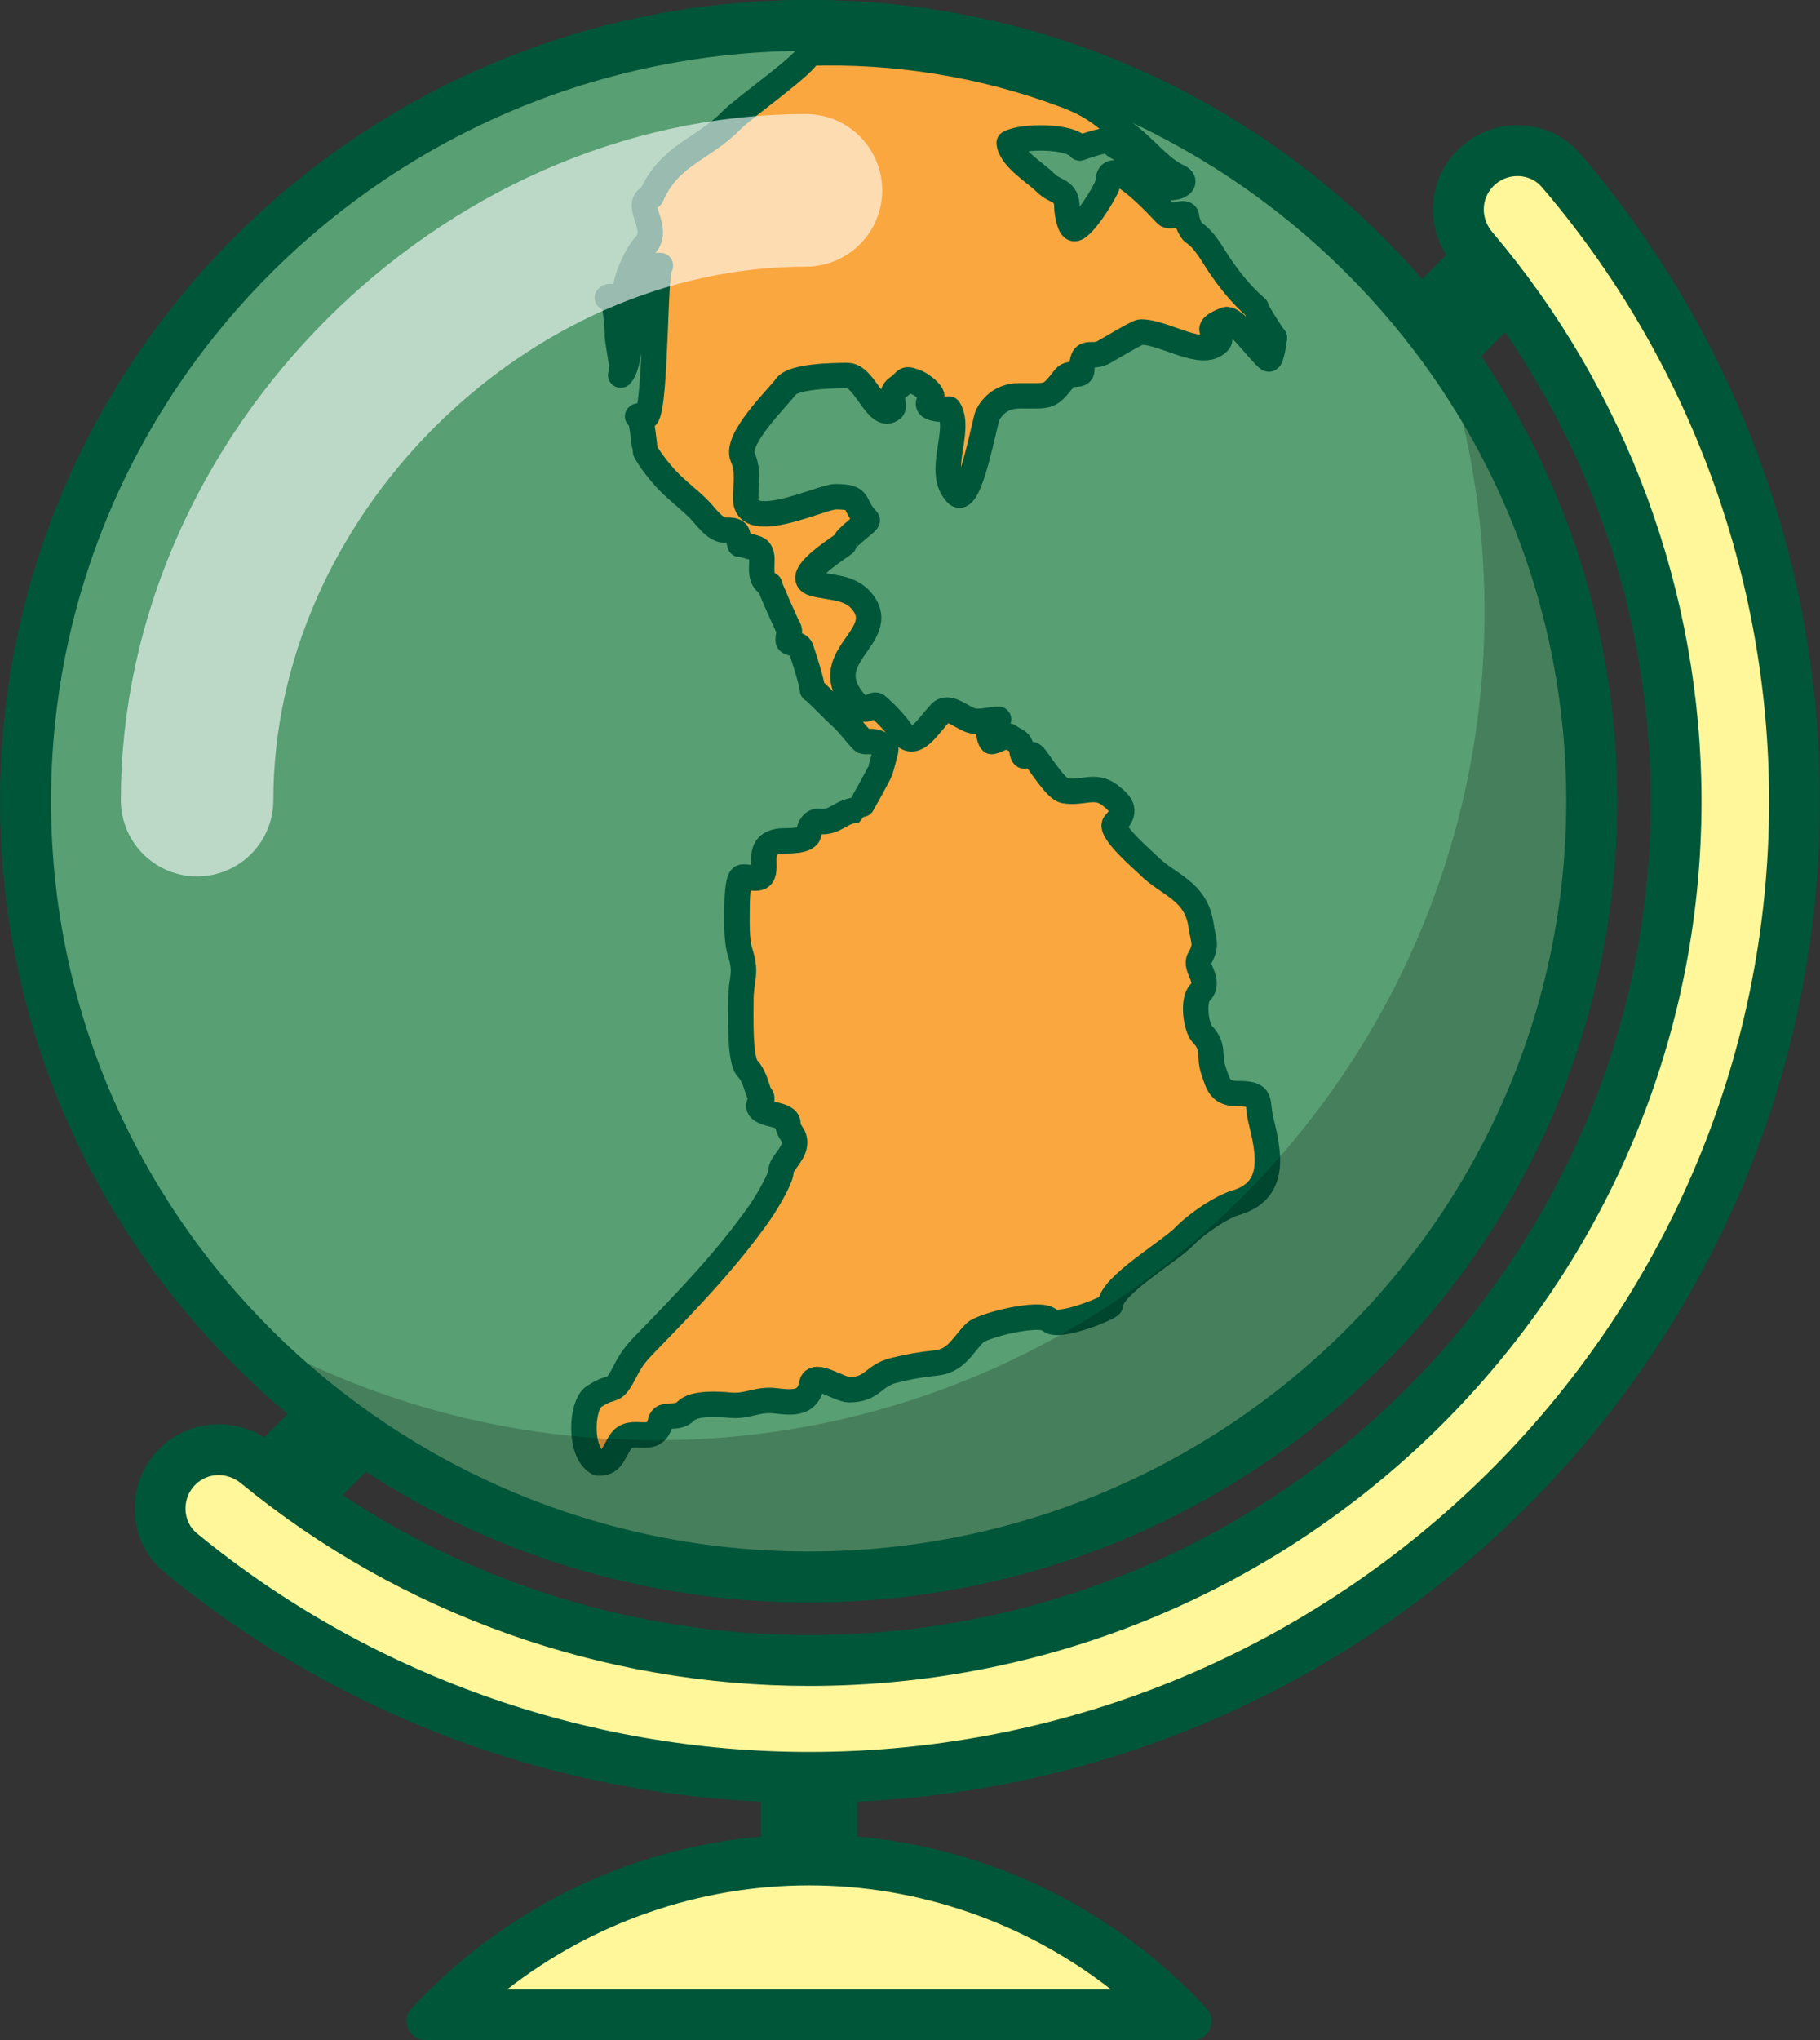 <?xml version="1.0" encoding="UTF-8" standalone="no"?>
<svg
   viewBox="0 0 190.893 213.899"
   height="213.899"
   width="190.893"
   xml:space="preserve"
   id="svg2"
   version="1.1"
   xmlns="http://www.w3.org/2000/svg"
   xmlns:svg="http://www.w3.org/2000/svg"
   xmlns:rdf="http://www.w3.org/1999/02/22-rdf-syntax-ns#"
   xmlns:cc="http://creativecommons.org/ns#"
   xmlns:dc="http://purl.org/dc/elements/1.1/"><rect x="0" y="0" width="190.893" height="213.899" fill="#333333" stroke="none"/><defs
     id="defs6"><clipPath
       id="clipPath936"
       clipPathUnits="userSpaceOnUse"><path
         id="path934"
         d="M 545.875,253.656 H 654.076 V 155.749 H 545.875 Z" /></clipPath><clipPath
       id="clipPath952"
       clipPathUnits="userSpaceOnUse"><path
         id="path950"
         d="m 538.561,271.314 h 59.908 v -59.959 h -59.908 z" /></clipPath><clipPath
       clipPathUnits="userSpaceOnUse"
       id="clipPath22275"><g
         id="g22279"
         style="stroke-width:1.333"
         transform="matrix(0.75,0,0,-0.75,-592.531,519.784)"><path
           id="path22277"
           d="M 0,6e-5 H 1066.667 V 1066.667 H 0 Z"
           style="stroke-width:1.333" /></g></clipPath><clipPath
       clipPathUnits="userSpaceOnUse"
       id="clipPath22281"><g
         id="g22285"
         style="stroke-width:1.333"
         transform="matrix(0.75,0,0,-0.75,0,800)"><path
           id="path22283"
           d="M 0,6e-5 H 1066.667 V 1066.667 H 0 Z"
           style="stroke-width:1.333" /></g></clipPath><clipPath
       clipPathUnits="userSpaceOnUse"
       id="clipPath22287"><g
         id="g22291"
         style="stroke-width:1.333"
         transform="matrix(0.75,0,0,-0.75,0,800)"><path
           id="path22289"
           d="M 0,6e-5 H 1066.667 V 1066.667 H 0 Z"
           style="stroke-width:1.333" /></g></clipPath><clipPath
       clipPathUnits="userSpaceOnUse"
       id="clipPath22293"><g
         id="g22297"
         style="stroke-width:1.333"
         transform="matrix(0.75,0,0,-0.75,-575.973,634.823)"><path
           id="path22295"
           d="M 0,6e-5 H 1066.667 V 1066.667 H 0 Z"
           style="stroke-width:1.333" /></g></clipPath><clipPath
       clipPathUnits="userSpaceOnUse"
       id="clipPath22299"><g
         id="g22303"
         style="stroke-width:1.333"
         transform="matrix(0.75,0,0,-0.75,-592.531,519.784)"><path
           id="path22301"
           d="M 0,6e-5 H 1066.667 V 1066.667 H 0 Z"
           style="stroke-width:1.333" /></g></clipPath><clipPath
       clipPathUnits="userSpaceOnUse"
       id="clipPath22305"><g
         id="g22309"
         style="stroke-width:1.333"
         transform="matrix(0.75,0,0,-0.75,-592.532,644.812)"><path
           id="path22307"
           d="M 0,6e-5 H 1066.667 V 1066.667 H 0 Z"
           style="stroke-width:1.333" /></g></clipPath><clipPath
       clipPathUnits="userSpaceOnUse"
       id="clipPath22311"><g
         id="g22315"
         style="stroke-width:1.333"
         transform="matrix(0.75,0,0,-0.75,-592.565,664.03)"><path
           id="path22313"
           d="M 0,6e-5 H 1066.667 V 1066.667 H 0 Z"
           style="stroke-width:1.333" /></g></clipPath><clipPath
       clipPathUnits="userSpaceOnUse"
       id="clipPath22317"><g
         id="g22321"
         style="stroke-width:1.333"
         transform="matrix(0.75,0,0,-0.75,-563.576,678.208)"><path
           id="path22319"
           d="M 0,6e-5 H 1066.667 V 1066.667 H 0 Z"
           style="stroke-width:1.333" /></g></clipPath><clipPath
       clipPathUnits="userSpaceOnUse"
       id="clipPath22323"><g
         id="g22327"
         style="stroke-width:1.333"
         transform="matrix(0.75,0,0,-0.75,-648.285,529.631)"><path
           id="path22325"
           d="M 0,6e-5 H 1066.667 V 1066.667 H 0 Z"
           style="stroke-width:1.333" /></g></clipPath><clipPath
       clipPathUnits="userSpaceOnUse"
       id="clipPath22329"><g
         id="g22333"
         style="stroke-width:1.333"
         transform="matrix(0.75,0,0,-0.75,-592.565,659.574)"><path
           id="path22331"
           d="M 0,6e-5 H 1066.667 V 1066.667 H 0 Z"
           style="stroke-width:1.333" /></g></clipPath><clipPath
       clipPathUnits="userSpaceOnUse"
       id="clipPath22335"><g
         id="g22339"
         style="stroke-width:1.333"
         transform="matrix(0.75,0,0,-0.75,-577.115,541.736)"><path
           id="path22337"
           d="M 0,6e-5 H 1066.667 V 1066.667 H 0 Z"
           style="stroke-width:1.333" /></g></clipPath><clipPath
       clipPathUnits="userSpaceOnUse"
       id="clipPath22341"><g
         id="g22345"
         style="stroke-width:1.333"
         transform="matrix(0.75,0,0,-0.75,-551.09,642.131)"><path
           id="path22343"
           d="M 0,6e-5 H 1066.667 V 1066.667 H 0 Z"
           style="stroke-width:1.333" /></g></clipPath><clipPath
       clipPathUnits="userSpaceOnUse"
       id="clipPath22347"><g
         id="g22351"><path
           id="path22349"
           d="M 0,6e-5 H 1066.667 V 1066.667 H 0 Z"
           style="stroke-width:1" /></g></clipPath></defs><path
     id="path892"
     style="fill:#005639;fill-opacity:1;fill-rule:nonzero;stroke:none;stroke-width:1.333"
     d="m 795.135,891.855 h -10.097 v -16.325 h 10.097 z"
     clip-path="url(#clipPath22347)"
     transform="translate(-705.226,-693.045)" /><g
     transform="matrix(1.333,0,0,-1.333,29.561,163.129)"
     id="g894"
     clip-path="url(#clipPath22341)"><path
       id="path896"
       style="fill:#005639;fill-opacity:1;fill-rule:nonzero;stroke:none"
       d="m 0,0 -5.355,5.355 102.09,102.089 5.355,-5.354 z" /></g><g
     transform="matrix(1.333,0,0,-1.333,64.26,29.269)"
     id="g898"
     clip-path="url(#clipPath22335)"><path
       id="path900"
       style="fill:none;stroke:#6670d9;stroke-width:0.5;stroke-linecap:butt;stroke-linejoin:miter;stroke-miterlimit:10;stroke-dasharray:none;stroke-opacity:1"
       d="M 0,0 C 0.567,-0.39 1.147,-0.784 1.742,-1.18" /></g><g
     transform="matrix(1.333,0,0,-1.333,84.861,186.387)"
     id="g902"
     clip-path="url(#clipPath22329)"><path
       id="path904"
       style="fill:#fff799;fill-opacity:1;fill-rule:nonzero;stroke:none"
       d="m 0,0 c -18.025,0 -35.583,6.266 -49.44,17.643 -0.991,0.812 -1.571,1.973 -1.634,3.269 -0.065,1.313 0.43,2.598 1.358,3.525 0.864,0.864 2.015,1.339 3.24,1.339 1.091,0 2.163,-0.386 3.017,-1.088 C -31.273,14.696 -15.84,9.192 0,9.192 c 37.609,0 68.207,30.319 68.207,67.584 0,15.885 -5.679,31.323 -15.99,43.469 -1.604,1.889 -1.519,4.606 0.197,6.321 0.893,0.893 2.062,1.377 3.307,1.377 1.336,0 2.593,-0.575 3.452,-1.578 C 71.007,112.533 77.524,94.922 77.524,76.776 77.524,34.441 42.747,0 0,0" /></g><g
     transform="matrix(1.333,0,0,-1.333,159.154,13.129)"
     id="g906"
     clip-path="url(#clipPath22323)"><path
       id="path908"
       style="fill:#005639;fill-opacity:1;fill-rule:nonzero;stroke:none"
       d="m 0,0 c -1.699,0 -3.406,-0.648 -4.707,-1.949 l -0.014,-0.014 c -2.461,-2.461 -2.56,-6.376 -0.307,-9.029 9.679,-11.402 15.514,-26.111 15.514,-42.175 0,-36.221 -29.643,-65.583 -66.206,-65.583 -16.035,0 -30.735,5.647 -42.191,15.042 -1.253,1.028 -2.773,1.541 -4.285,1.541 -1.691,0 -3.371,-0.642 -4.654,-1.925 -2.745,-2.745 -2.581,-7.291 0.42,-9.754 13.764,-11.301 31.435,-18.097 50.71,-18.097 43.918,0 79.524,35.269 79.524,78.776 0,19.403 -7.088,37.162 -18.832,50.889 C 3.675,-0.762 1.842,0 0,0 m 0,-4 c 0.441,0 1.279,-0.114 1.933,-0.878 11.524,-13.471 17.871,-30.62 17.871,-48.289 0,-41.231 -33.88,-74.776 -75.524,-74.776 -17.565,0 -34.672,6.104 -48.172,17.188 -0.739,0.608 -0.884,1.402 -0.905,1.822 -0.022,0.44 0.05,1.287 0.776,2.013 0.486,0.486 1.134,0.753 1.825,0.753 0.629,0 1.25,-0.225 1.749,-0.634 12.541,-10.285 28.425,-15.949 44.727,-15.949 38.712,0 70.206,31.215 70.206,69.583 0,16.36 -5.847,32.257 -16.465,44.764 -0.923,1.087 -0.886,2.639 0.1,3.625 C -1.377,-4.276 -0.71,-4 0,-4" /></g><g
     transform="matrix(1.333,0,0,-1.333,46.208,211.232)"
     id="g910"
     clip-path="url(#clipPath22317)"><path
       id="path912"
       style="fill:#fff799;fill-opacity:1;fill-rule:nonzero;stroke:none"
       d="m 0,0 c 7.615,7.753 18.112,12.178 28.989,12.178 10.878,0 21.374,-4.424 28.99,-12.179 z" /></g><g
     transform="matrix(1.333,0,0,-1.333,84.86,192.328)"
     id="g914"
     clip-path="url(#clipPath22311)"><path
       id="path916"
       style="fill:#005639;fill-opacity:1;fill-rule:nonzero;stroke:none"
       d="m 0,0 c -12.369,0 -23.5,-5.274 -31.286,-13.69 -0.875,-0.946 -0.182,-2.488 1.107,-2.488 h 60.358 c 1.289,0 1.982,1.542 1.107,2.488 C 23.5,-5.274 12.369,0 0,0 m 0,-4 c 8.628,0 17.003,-2.927 23.746,-8.178 H -23.746 C -17.003,-6.927 -8.628,-4 0,-4" /></g><g
     transform="matrix(1.333,0,0,-1.333,84.816,166.703)"
     id="g918"
     clip-path="url(#clipPath22305)"><path
       id="path920"
       style="fill:#589f73;fill-opacity:1;fill-rule:nonzero;stroke:none"
       d="m 0,0 c -34.524,0 -62.612,27.819 -62.612,62.014 0,34.194 28.088,62.013 62.612,62.013 34.524,0 62.612,-27.819 62.612,-62.013 C 62.612,27.819 34.524,0 0,0" /></g><g
     transform="matrix(1.333,0,0,-1.333,84.816,7.5910924e-6)"
     id="g922"
     clip-path="url(#clipPath22299)"><path
       id="path924"
       style="fill:#005639;fill-opacity:1;fill-rule:nonzero;stroke:none"
       d="m 0,0 c -35.133,0 -63.612,-28.212 -63.612,-63.014 0,-34.802 28.479,-63.013 63.612,-63.013 35.131,0 63.612,28.211 63.612,63.013 C 63.612,-28.212 35.131,0 0,0 m 0,-2 c 33.973,0 61.612,-27.371 61.612,-61.014 0,-33.643 -27.639,-61.013 -61.612,-61.013 -33.973,0 -61.612,27.37 -61.612,61.013 C -61.612,-29.371 -33.973,-2 0,-2" /></g><g
     transform="matrix(1.333,0,0,-1.333,62.738,153.385)"
     id="g926"
     clip-path="url(#clipPath22293)"><path
       id="path928"
       style="fill:#faa73f;fill-opacity:1;fill-rule:nonzero;stroke:#005639;stroke-width:2;stroke-linecap:round;stroke-linejoin:round;stroke-miterlimit:10;stroke-dasharray:none;stroke-opacity:1"
       d="m 0,0 c 1.004,-0.035 1.119,0.6 1.712,1.6 0.859,1.438 2.737,-0.374 3.19,1.647 0.18,0.814 1.275,0.09 1.997,0.838 0.661,0.682 2.625,0.544 3.477,0.464 1.429,-0.137 2.128,0.526 3.62,0.341 1.313,-0.163 2.536,-0.246 2.807,1.32 0.178,1.02 2.158,-0.445 2.952,-0.445 1.857,0 1.866,1.107 3.494,1.516 1.146,0.288 2.12,0.466 3.286,0.58 1.618,0.159 2.057,1.298 3.092,2.366 0.577,0.595 5.173,1.742 5.89,1.004 0.688,-0.711 4.789,1.006 4.789,1.198 0,1.49 4.65,4.194 5.813,5.392 1.065,1.097 2.961,2.33 4.071,2.658 3.234,0.953 2.583,3.968 1.959,6.476 -0.378,1.506 0.229,2.097 -1.819,2.097 -1.418,0 -1.537,0.723 -1.92,1.839 -0.385,1.131 0.098,1.837 -0.857,2.82 -0.528,0.547 -0.792,2.667 -0.198,3.277 0.92,0.949 -0.463,1.962 -0.049,2.67 0.649,1.119 0.31,1.365 0.13,2.638 -0.399,2.776 -2.65,3.181 -4.164,4.74 -0.256,0.264 -3.145,2.719 -2.601,3.281 0.861,0.889 0.644,1.405 -0.4,2.208 -1.191,0.919 -2.185,0.089 -3.601,0.362 -0.675,0.129 -2.062,2.394 -2.358,2.7 -0.519,0.535 -0.813,-0.561 -0.974,0.476 -0.129,0.815 -0.521,0.706 -1.019,1.105 -0.158,0.13 -1.303,-0.523 -1.38,-0.411 -0.264,0.395 -0.469,1.74 0.563,1.74 -0.509,0 -1.394,-0.262 -2.013,-0.131 -0.832,0.175 -1.88,1.322 -2.543,0.638 -1.021,-1.052 -2.062,-2.999 -3.092,-1.509 -0.486,0.705 -1.266,1.513 -1.915,2.067 -0.318,0.272 -0.827,-0.706 -1.483,-0.028 -3.711,3.822 2.611,5.38 0.306,8.23 -0.96,1.189 -2.546,1.055 -3.786,1.401 -1.866,0.516 2.415,3.094 2.415,3.167 0,0.453 1.912,1.695 1.779,1.835 -1.219,1.257 -0.387,1.834 -2.506,1.834 -1.067,0 -7.052,-2.933 -7.052,-0.16 0,1.159 0.228,2.222 -0.234,3.261 -0.635,1.448 2.798,4.715 3.405,5.57 0.579,0.812 3.73,0.861 4.841,0.861 1.383,0 2.352,-3.647 3.531,-2.608 0.211,0.187 -0.315,1.175 0.395,1.653 0.841,0.568 0.444,0.846 1.588,0.374 0.243,-0.1 1.408,-0.901 1.063,-1.259 -0.911,-0.939 1.415,-0.831 1.399,-0.803 1.03,-1.735 -1.051,-4.946 0.616,-6.666 1.009,-1.039 2.223,5.837 2.434,6.215 0.415,0.759 1.151,1.5 2.541,1.5 2.405,0 2.265,-0.169 3.549,1.45 0.365,0.458 1.317,0.011 1.317,0.57 0,1.812 0.687,0.909 1.598,1.349 0.374,0.18 2.765,1.647 3.05,1.647 1.903,0 4.815,-2.117 6.088,-0.801 0.633,0.649 -1.812,0.82 0.568,1.763 0.696,0.278 2.833,-2.749 3.377,-3.079 0.264,-0.16 0.474,1.741 0.474,1.68 0,-0.141 -1.703,2.571 -1.427,2.337 -1.135,0.975 -2.088,2.159 -2.915,3.388 -0.586,0.866 -1.135,1.949 -2.015,2.533 -0.243,0.161 -0.547,0.906 -0.547,1.186 0,0.71 -1.242,-0.137 -1.606,0.241 -0.463,0.476 -4.575,5.012 -4.575,2.526 0,-0.47 -1.976,-3.645 -2.646,-3.645 -0.418,0 -0.596,1.35 -0.596,1.652 0,1.44 -0.873,1.157 -1.66,1.936 -0.818,0.813 -2.733,1.933 -2.887,3.145 0.948,0.557 4.806,0.624 5.558,-0.392 0.456,0.17 2.289,0.808 2.462,0.504 0.299,-0.529 1.595,-0.871 2.085,-1.375 0.493,-0.512 0.629,-1.126 1.1,-1.616 1.217,-1.252 3.312,-0.324 2.086,0.24 -1.383,0.633 -2.611,2.24 -3.875,3.194 -1.817,1.369 -2.419,2.228 -4.909,3.175 -6.459,2.447 -13.433,3.567 -20.306,3.342 0.159,-0.64 -5.047,-4.247 -6.1,-5.33 C 8.265,103.315 5.593,102.906 4.173,99.605 2.658,99.044 4.991,97.105 3.69,95.765 3.041,95.091 2.083,93.014 2.163,92.095 2.286,90.628 1.175,92.114 0.722,91.648 1.394,92.339 1.513,88.917 1.513,88.915 1.443,88.324 2.09,85.888 1.777,85.566 2.961,86.785 2.471,94.448 4.9,94.179 4.428,94.232 4.575,83.116 3.795,82.308 3.564,82.301 3.335,82.304 3.104,82.32 3.428,82.654 3.657,79.742 3.685,79.669 3.933,79.055 4.944,77.81 5.448,77.29 6.35,76.36 7.044,75.884 7.88,75.064 8.426,74.527 9.169,73.38 9.949,73.38 c 1.254,0 0.929,-0.245 1.207,-1.134 -0.018,0.06 1.238,-0.251 1.408,-0.37 0.785,-0.538 -0.284,-2.182 0.939,-2.813 -0.116,0.06 1.306,-3.077 1.35,-3.154 0.374,-0.637 0.1,-0.439 0.1,-1.227 0,-0.231 0.848,-0.2 1,-0.625 0.201,-0.567 0.93,-2.849 0.904,-3.236 0.009,0.121 1.828,-1.761 2.153,-2.044 0.703,-0.612 1.142,-1.289 1.796,-1.963 0.215,-0.221 1.147,0.255 1.829,-0.671 0.035,-0.049 -0.43,-1.669 -0.423,-1.647 -0.084,-0.295 -1.682,-3.131 -1.696,-3.131 -1.399,0 -1.807,-1.071 -3.145,-0.898 -0.437,0.057 -0.776,-0.457 -0.776,-0.842 0,-0.822 -1.835,-0.654 -2.274,-0.709 -1.988,-0.25 -0.934,-2.026 -1.441,-2.723 -0.323,-0.443 -1.448,0.066 -1.637,-0.167 -0.276,-0.344 -0.313,-1.808 -0.313,-2.354 0,-0.909 -0.073,-2.53 0.245,-3.51 0.556,-1.719 0.056,-2.023 0.056,-3.786 0,-0.99 -0.122,-4.681 0.516,-5.341 0.649,-0.668 0.794,-1.885 1.009,-2.105 0.397,-0.409 -0.308,-0.615 -0.068,-0.999 0.397,-0.624 2.247,-0.448 2.247,-1.248 0,-0.707 0.602,-0.816 0.516,-1.613 -0.089,-0.831 -1.06,-1.55 -1.06,-2.092 0,-0.654 -1.261,-2.686 -1.64,-3.23 C 10.15,16.018 6.81,12.578 3.958,9.639 3.291,8.952 2.744,8.426 2.214,7.394 1.095,5.21 1.357,6.343 -0.336,5.222 -1.343,4.554 -1.53,0.799 0,0" /></g><g
     id="g930"
     transform="matrix(1.333,0,0,-1.333,-705.226,373.621)"
     clip-path="url(#clipPath22287)"><g
       id="g932" /><g
       id="g944"><g
         style="opacity:0.2"
         id="g942"
         clip-path="url(#clipPath936)"><g
           id="g940"
           transform="translate(642.234,253.656)"><path
             id="path938"
             style="fill:#000000;fill-opacity:1;fill-rule:nonzero;stroke:none"
             d="m 0,0 c 2.34,-6.718 3.627,-13.929 3.627,-21.444 0,-36.009 -29.191,-65.2 -65.2,-65.2 -12.794,0 -24.717,3.699 -34.786,10.066 11.296,-13.057 27.974,-21.329 46.594,-21.329 34.024,0 61.606,27.582 61.606,61.606 C 11.841,-22.725 7.44,-10.182 0,0" /></g></g></g></g><g
     id="g946"
     transform="matrix(1.333,0,0,-1.333,-705.226,373.621)"
     clip-path="url(#clipPath22281)"><g
       id="g948" /><g
       id="g960"><g
         style="opacity:0.6"
         id="g958"
         clip-path="url(#clipPath952)"><g
           id="g956"
           transform="translate(544.561,217.355)"><path
             id="path954"
             style="fill:none;stroke:#ffffff;stroke-width:12;stroke-linecap:round;stroke-linejoin:round;stroke-miterlimit:10;stroke-dasharray:none;stroke-opacity:1"
             d="M 0,0 C 0,25.477 22.431,47.958 47.908,47.958" /></g></g></g></g><g
     transform="matrix(1.333,0,0,-1.333,84.816,7.5910924e-6)"
     id="g962"
     clip-path="url(#clipPath22275)"><path
       id="path964"
       style="fill:#005639;fill-opacity:1;fill-rule:nonzero;stroke:none"
       d="m 0,0 c -35.133,0 -63.612,-28.212 -63.612,-63.014 0,-34.802 28.479,-63.013 63.612,-63.013 35.131,0 63.612,28.211 63.612,63.013 C 63.612,-28.212 35.131,0 0,0 m 0,-4 c 32.87,0 59.612,-26.473 59.612,-59.014 0,-32.54 -26.742,-59.013 -59.612,-59.013 -32.87,0 -59.612,26.473 -59.612,59.013 C -59.612,-30.473 -32.87,-4 0,-4" /></g></svg>
